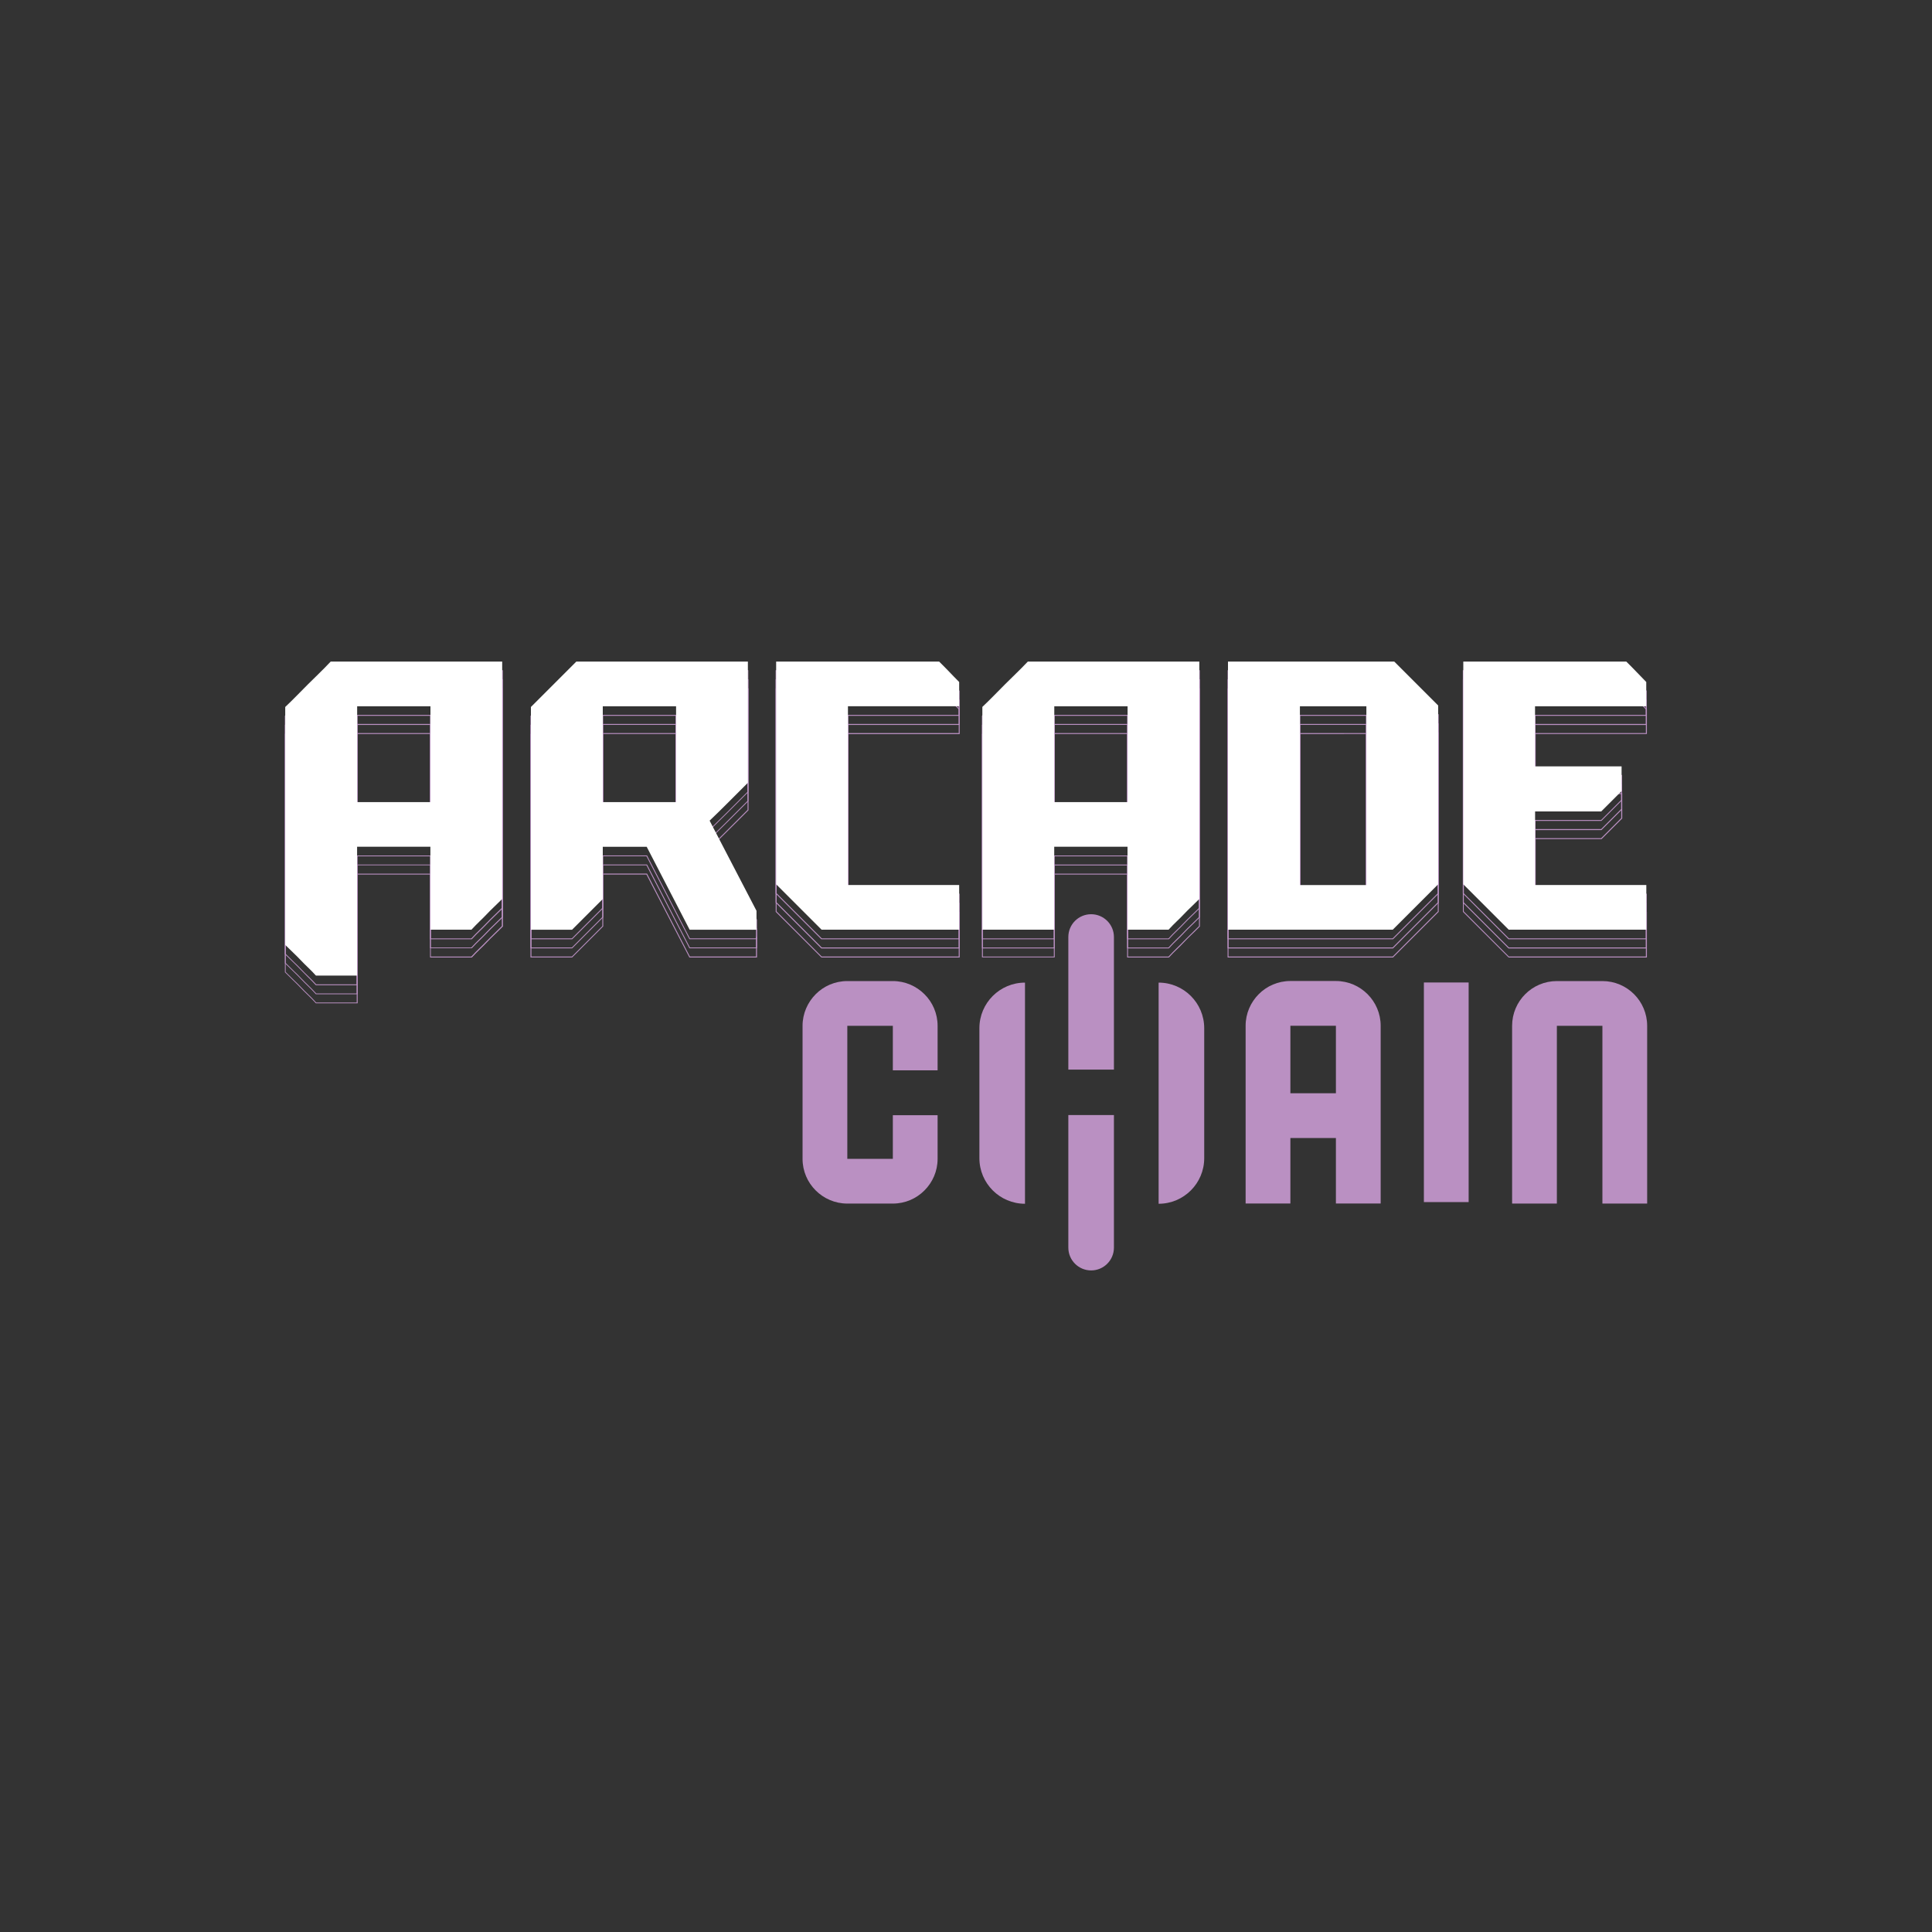 <?xml version="1.0" encoding="utf-8"?>
<!-- Generator: Adobe Illustrator 26.0.2, SVG Export Plug-In . SVG Version: 6.00 Build 0)  -->
<svg version="1.1" id="Layer_1" xmlns="http://www.w3.org/2000/svg" xmlns:xlink="http://www.w3.org/1999/xlink" x="16px" y="16px"
	 viewBox="0 0 3000 3000" style="enable-background:new 0 0 3000 3000;" xml:space="preserve">
<rect x="0" y="0" width="3000" height="3000" fill="#333333" stroke="none"/>
<style type="text/css">
	.st0{fill:#BA90C2;}
	.st1{fill:#FFFFFF;}
</style>
<g>
	<g>
		<path class="st0" d="M2488.2,1523.4h-70.7l0,0c-38.4,0-69.5,31.1-69.5,69.5v0v276h69.5v-276h70.7v276h69.5v-276v0
			C2557.7,1554.5,2526.6,1523.4,2488.2,1523.4L2488.2,1523.4z"/>
		<path class="st0" d="M1455.9,1662v-69.1c0-19.2-7.8-36.6-20.4-49.1c-12.6-12.6-30-20.4-49.1-20.4h-70.7
			c-19.2,0-36.6,7.8-49.1,20.4s-20.4,30-20.4,49.1v206.5c0,19.2,7.8,36.6,20.4,49.1c12.6,12.6,30,20.4,49.1,20.4h70.7
			c19.2,0,36.6-7.8,49.1-20.4c12.6-12.6,20.4-29.9,20.4-49.1v-67.7h-69.5v67.7h-70.7v-206.5h70.7v69.1H1455.9z"/>
		<rect x="2211" y="1525.6" class="st0" width="69.5" height="341"/>
		<path class="st0" d="M2123.5,1543.7c-12.6-12.6-30-20.4-49.1-20.4h-70.7c-19.2,0-36.6,7.8-49.1,20.4c-12.6,12.6-20.4,30-20.4,49.1
			v104.8v69.5v101.7h69.5v-101.7h70.7v101.7h69.5v-101.7v-69.5v-104.8C2143.9,1573.7,2136.1,1556.3,2123.5,1543.7z M2003.7,1697.6
			v-104.8h70.7v104.8H2003.7z"/>
		<g>
			<path class="st0" d="M1591.6,1525.8L1591.6,1525.8c-39.1,0-70.8,31.7-70.8,70.8v201.8c0,39.1,31.7,70.8,70.8,70.8h0V1525.8z"/>
			<path class="st0" d="M1799.1,1525.8L1799.1,1525.8c39.1,0,70.8,31.7,70.8,70.8v201.8c0,39.1-31.7,70.8-70.8,70.8h0V1525.8z"/>
			<path class="st0" d="M1694.3,1972.7L1694.3,1972.7c-19.6,0-35.4-15.9-35.4-35.4v-205.9h70.8v205.9
				C1729.7,1956.8,1713.9,1972.7,1694.3,1972.7z"/>
			<path class="st0" d="M1694.3,1419.6L1694.3,1419.6c19.6,0,35.4,15.9,35.4,35.4v205.9h-70.8V1455
				C1658.9,1435.4,1674.7,1419.6,1694.3,1419.6z"/>
		</g>
	</g>
	<g>
		<g>
			<path class="st0" d="M553.9,1110.1v150.2h115.2v-150.2H553.9z M667.7,1258.9H555.3v-147.4h112.4V1258.9z M553.9,1110.1v150.2
				h115.2v-150.2H553.9z M667.7,1258.9H555.3v-147.4h112.4V1258.9z M513.2,1040.7l-0.2,0.2c-6.5,6.9-12.8,13.2-18.5,18.8
				c-5.5,5.3-11.1,10.8-16.7,16.4c-5.2,5.2-10.5,10.6-16.4,16.7c-5.2,5.4-11.2,11.3-18.4,18.2c-0.1,0.1-0.3,0.3-0.5,0.4l-0.2,0.2
				v370l0.2,0.2c0.4,0.4,0.8,0.8,1.2,1.2c4.5,4.4,8.4,8.2,11.8,11.5c4,3.8,7.7,7.5,11.1,11.1c3.6,3.8,7.3,7.5,11.1,11.2
				c3.8,3.6,8,7.9,12.5,12.8l0.2,0.2h64.9v-200.1h112.4v128.8h64.9l0.2-0.2c4.7-5,8.7-9.2,12.5-12.7c3.8-3.6,7.5-7.4,11.2-11.2
				c3.5-3.7,7.2-7.4,11.1-11.1c3.4-3.2,7.2-7.1,11.8-11.5c0.4-0.4,0.8-0.8,1.3-1.3l0.2-0.2v-369.6H513.2z M779.2,1409.8
				c-5,5-9.2,9.1-12.8,12.5c-3.8,3.7-7.6,7.4-11.2,11.2c-3.6,3.8-7.3,7.5-11.1,11.1c-3.7,3.5-7.7,7.6-12.3,12.6h-62.8v-128.8H553.9
				v200.1H491c-4.4-4.8-8.5-9-12.3-12.6c-3.8-3.6-7.5-7.3-11.1-11.1c-3.4-3.6-7.1-7.3-11.2-11.1c-3.7-3.6-7.9-7.7-12.8-12.6v-368.8
				c7.3-7,13.4-12.9,18.7-18.4c5.8-6.1,11.2-11.5,16.4-16.7c5.6-5.6,11.2-11.1,16.6-16.4c5.8-5.6,12-11.9,18.4-18.7h265.5V1409.8z
				 M553.9,1110.1v150.2h115.2v-150.2H553.9z M667.7,1258.9H555.3v-147.4h112.4V1258.9z"/>
		</g>
		<g>
			<path class="st0" d="M935.2,1110.1v150.2h115.2v-150.2H935.2z M1049,1258.9H936.6v-147.4H1049V1258.9z M935.2,1110.1v150.2h115.2
				v-150.2H935.2z M1049,1258.9H936.6v-147.4H1049V1258.9z M1174.7,1426.8l-62.1-119.4l-0.7-1.4l-4.2-8l-0.7-1.4l-4.2-8
				c1.4-1.4,2.9-2.8,4.3-4.2c7.9-7.7,15.7-15.4,23.3-22.9l31.6-31.6v-189.2H894.6l-70.9,70.9v346.9h64.8l46.8-46.8l1.4-1.4v-80.7
				h67.1l66.5,128.4l0.2,0.4h105v-30.3L1174.7,1426.8z M1173.9,1457.1h-102.6l-66.4-128.4l-0.2-0.4h-69.4v81.5l-47.3,47.3h-62.8
				v-344.8l70.1-70.1h265.5v187.2l-31.2,31.2c-7.5,7.5-15.2,15.1-23,22.6c-1.6,1.6-3.3,3.3-5,4.9l-0.4,0.4l4.9,9.4l0.7,1.4l4.2,8
				l0.7,1.4l62.5,120.1V1457.1z M935.2,1110.1v150.2h115.2v-150.2H935.2z M1049,1258.9H936.6v-147.4H1049V1258.9z"/>
		</g>
		<g>
			<path class="st0" d="M1489.9,1072.6l-0.5-0.5c-6-6-11-11.2-15-15.4c-4.1-4.3-9.3-9.6-15.6-15.8l-0.2-0.2h-254.2v346.9l1.4,1.4
				l69.5,69.5h214.7v-70.8h-172.7v-276.2h172.7v-38.7L1489.9,1072.6z M1488.7,1110.1h-172.6v279h172.6v68H1276l-70.1-70.1v-344.8
				H1458c6.2,6.1,11.3,11.4,15.4,15.6c4.1,4.3,9.2,9.5,15.3,15.6V1110.1z"/>
		</g>
		<g>
			<path class="st0" d="M1636.4,1110.1v150.2h115.2v-150.2H1636.4z M1750.2,1258.9h-112.4v-147.4h112.4V1258.9z M1636.4,1110.1
				v150.2h115.2v-150.2H1636.4z M1750.2,1258.9h-112.4v-147.4h112.4V1258.9z M1595.7,1040.7l-0.2,0.2c-6.6,6.9-12.8,13.2-18.6,18.8
				c-5.5,5.3-11.1,10.8-16.7,16.4c-5.2,5.3-10.7,10.9-16.4,16.7c-5.3,5.5-11.4,11.4-18.4,18.1c-0.1,0.1-0.3,0.3-0.5,0.5l-0.2,0.2
				v346.9h113v-128.8h112.4v128.8h64.9l0.2-0.2c4.4-4.8,8.6-9.1,12.5-12.8c3.8-3.6,7.5-7.3,11.1-11.1c3.5-3.7,7.2-7.4,11.1-11.1
				c3.5-3.4,7.4-7.1,11.8-11.6c0.4-0.4,0.8-0.8,1.2-1.2l0.2-0.2v-369.6H1595.7z M1861.8,1409.8c-4.8,4.8-9,8.9-12.8,12.5
				c-3.9,3.7-7.6,7.4-11.2,11.2c-3.6,3.8-7.3,7.5-11.1,11.1c-3.8,3.6-7.9,7.8-12.3,12.6h-62.8v-128.8h-115.2v128.8h-110.2v-344.8
				c7.1-6.8,13.2-12.8,18.6-18.4c5.7-5.8,11.2-11.4,16.4-16.7c5.6-5.6,11.2-11.1,16.7-16.4c5.7-5.6,11.9-11.8,18.4-18.6h265.5
				V1409.8z M1636.4,1110.1v150.2h115.2v-150.2H1636.4z M1750.2,1258.9h-112.4v-147.4h112.4V1258.9z"/>
		</g>
		<g>
			<path class="st0" d="M2017.8,1110.1v279h104.7v-279H2017.8z M2121,1387.7h-101.9v-276.2H2121V1387.7z M2017.8,1110.1v279h104.7
				v-279H2017.8z M2121,1387.7h-101.9v-276.2H2121V1387.7z M2165.3,1040.7h-259.1v417.8h256.9l70.9-70.9v-278.2L2165.3,1040.7z
				 M2232.6,1387l-70.1,70.1h-254.9v-414.9h257.1l67.9,67.9V1387z M2017.8,1110.1v279h104.7v-279H2017.8z M2121,1387.7h-101.9
				v-276.2H2121V1387.7z"/>
		</g>
		<g>
			<path class="st0" d="M2556.9,1072.6c-0.1-0.1-0.3-0.3-0.5-0.5c-6-6-11-11.1-15-15.4c-4.1-4.3-9.3-9.6-15.6-15.8l-0.2-0.2h-254.1
				v346.9l1.4,1.4l69.5,69.5h214.7v-70.8h-172.7v-113h102.3l30.6-30.6l1.4-1.4v-39.3h-134.4v-91.9h172.7v-38.7L2556.9,1072.6z
				 M2555.7,1110.1h-172.6v94.7h134.3v37.3l-31.2,31.2h-103.1v115.8h172.6v68H2343l-70.1-70.1v-344.8H2525
				c6.1,6.1,11.3,11.4,15.3,15.6c4.1,4.3,9.3,9.5,15.4,15.6V1110.1z"/>
		</g>
	</g>
	<g>
		<g>
			<path class="st0" d="M553.9,1124.2v150.2h115.2v-150.2H553.9z M667.7,1273H555.3v-147.3h112.4V1273z M553.9,1124.2v150.2h115.2
				v-150.2H553.9z M667.7,1273H555.3v-147.3h112.4V1273z M513.2,1054.8l-0.2,0.2c-6.5,6.9-12.8,13.2-18.5,18.8
				c-5.5,5.3-11.1,10.8-16.7,16.4c-5.1,5.1-10.5,10.6-16.4,16.7c-5,5.2-10.8,10.9-17.6,17.4c-0.2,0.2-0.5,0.4-0.7,0.7
				c-0.1,0.1-0.3,0.3-0.5,0.4l-0.2,0.2v370.1l0.2,0.2l1.2,1.2c4.5,4.4,8.4,8.2,11.8,11.5c4,3.8,7.7,7.5,11.1,11.1
				c3.6,3.8,7.3,7.5,11.1,11.1c3.8,3.6,8,7.9,12.5,12.8l0.2,0.2h64.9v-200.2h112.4v128.8h64.9l0.2-0.2c4.7-5,8.7-9.2,12.5-12.7
				c3.8-3.6,7.5-7.3,11.2-11.2c3.5-3.7,7.2-7.4,11.1-11.1c3.4-3.2,7.2-7,11.8-11.5l1.3-1.3l0.2-0.2v-369.6H513.2z M779.2,1423.9
				c-5,5-9.2,9.1-12.8,12.5c-3.9,3.7-7.6,7.4-11.2,11.2c-3.6,3.8-7.3,7.5-11.1,11.1c-3.7,3.5-7.7,7.6-12.3,12.6h-62.8v-128.8H553.9
				v200.1H491c-4.4-4.8-8.5-9-12.3-12.6c-3.7-3.6-7.5-7.3-11.1-11.1c-3.4-3.6-7.1-7.3-11.2-11.1c-3.7-3.6-7.9-7.7-12.8-12.6v-368.8
				c7.3-6.9,13.4-12.9,18.7-18.4c5.9-6.1,11.3-11.5,16.4-16.7c5.6-5.6,11.2-11.1,16.6-16.4c5.8-5.6,12-11.8,18.4-18.6h265.5V1423.9z
				 M553.9,1124.2v150.2h115.2v-150.2H553.9z M667.7,1273H555.3v-147.3h112.4V1273z"/>
		</g>
		<g>
			<path class="st0" d="M935.2,1124.2v150.2h115.2v-150.2H935.2z M1049,1273H936.6v-147.4H1049V1273z M935.2,1124.2v150.2h115.2
				v-150.2H935.2z M1049,1273H936.6v-147.4H1049V1273z M1174.7,1440.9l-0.7-1.4l-66.2-127.4l-0.7-1.4l-4.2-8
				c1.3-1.2,2.5-2.4,3.8-3.7c0.4-0.3,0.8-0.7,1.1-1.1c1.4-1.4,2.9-2.8,4.3-4.2c6.3-6.1,12.5-12.2,18.5-18.2l30.1-30.1l1.4-1.4
				v-189.2H894.6l-69.5,69.6l-0.7,0.7l-0.7,0.7v346.8h64.8l46.8-46.8l1.4-1.4v-80.7h67.1l66.5,128.4l0.2,0.4h105v-30.3
				L1174.7,1440.9z M1173.9,1471.2h-102.6l-66.4-128.4l-0.2-0.4h-69.4v81.5l-47.3,47.3h-62.8v-344.8l70.1-70.1h265.5v187.2
				l-31.2,31.2c-5.9,5.9-12,11.9-18.1,17.9c-1.4,1.4-2.8,2.8-4.3,4.2c-0.3,0.3-0.7,0.7-1.1,1.1c-1.5,1.4-3,2.9-4.5,4.3l-0.4,0.4
				l4.9,9.4l0.7,1.4l67.3,129.5V1471.2z M935.2,1124.2v150.2h115.2v-150.2H935.2z M1049,1273H936.6v-147.4H1049V1273z"/>
		</g>
		<g>
			<path class="st0" d="M1489.9,1086.7c-0.1-0.1-0.3-0.3-0.5-0.5c-0.2-0.2-0.5-0.5-0.7-0.7c-5.7-5.7-10.5-10.6-14.3-14.6
				c-4.1-4.3-9.3-9.6-15.6-15.8l-0.2-0.2h-254.2v346.9l1.4,1.4l69.5,69.5h214.7v-70.8h-172.7v-276.2h172.7v-38.7L1489.9,1086.7z
				 M1488.7,1124.2h-172.6v279h172.6v68H1276l-70.1-70.1v-344.8H1458c6.1,6.1,11.3,11.4,15.4,15.6c4,4.2,9.2,9.5,15.3,15.6V1124.2z"
				/>
		</g>
		<g>
			<path class="st0" d="M1636.4,1124.2v150.2h115.2v-150.2H1636.4z M1750.2,1273h-112.4v-147.4h112.4V1273z M1636.4,1124.2v150.2
				h115.2v-150.2H1636.4z M1750.2,1273h-112.4v-147.4h112.4V1273z M1595.7,1054.8l-0.2,0.2c-6.6,6.9-12.8,13.2-18.6,18.8
				c-5.5,5.3-11.1,10.8-16.7,16.4c-5.2,5.3-10.7,10.9-16.4,16.7c-5.2,5.3-11,11.1-17.6,17.4c-0.2,0.2-0.5,0.4-0.7,0.7
				c-0.1,0.1-0.3,0.3-0.5,0.5l-0.2,0.2v346.9h113v-128.8h112.4v128.8h64.9l0.2-0.2c4.4-4.8,8.6-9.1,12.5-12.7
				c3.8-3.6,7.5-7.3,11.1-11.2c3.5-3.7,7.2-7.4,11.1-11.1c3.5-3.4,7.4-7.1,11.8-11.6c0.4-0.4,0.8-0.8,1.2-1.2l0.2-0.2v-369.6H1595.7
				z M1861.8,1423.9c-4.9,4.8-9.1,8.9-12.8,12.5c-3.9,3.7-7.6,7.4-11.2,11.2c-3.6,3.8-7.3,7.5-11.1,11.1c-3.8,3.6-7.9,7.9-12.3,12.6
				h-62.8v-128.8h-115.2v128.8h-110.2v-344.8c7.1-6.8,13.2-12.8,18.6-18.4c5.7-5.8,11.2-11.4,16.4-16.7c5.6-5.6,11.2-11.1,16.7-16.4
				c5.7-5.5,11.9-11.8,18.4-18.6h265.5V1423.9z M1636.4,1124.2v150.2h115.2v-150.2H1636.4z M1750.2,1273h-112.4v-147.4h112.4V1273z"
				/>
		</g>
		<g>
			<path class="st0" d="M2017.8,1124.2v279h104.7v-279H2017.8z M2121,1401.8h-101.9v-276.2H2121V1401.8z M2017.8,1124.2v279h104.7
				v-279H2017.8z M2121,1401.8h-101.9v-276.2H2121V1401.8z M2233.3,1122.9l-0.7-0.7l-67.3-67.3h-259.1v417.8h256.9l70.9-70.9v-278.2
				L2233.3,1122.9z M2232.6,1401.1l-70.1,70.1h-254.9v-414.9h257.1l67.9,67.9V1401.1z M2017.8,1124.2v279h104.7v-279H2017.8z
				 M2121,1401.8h-101.9v-276.2H2121V1401.8z"/>
		</g>
		<g>
			<path class="st0" d="M2556.9,1086.7c-0.1-0.1-0.3-0.3-0.5-0.5c-0.2-0.2-0.5-0.5-0.7-0.7c-5.7-5.7-10.5-10.6-14.3-14.6
				c-4.1-4.3-9.4-9.6-15.6-15.8l-0.2-0.2h-254.1v346.9l1.4,1.4l69.5,69.5h214.7v-70.8h-172.7v-112.9h102.3l30.6-30.6l1.4-1.4v-39.3
				h-134.4v-91.9h172.7v-38.7L2556.9,1086.7z M2555.7,1124.2h-172.6v94.7h134.3v37.3l-31.2,31.2h-103.1v115.8h172.6v68H2343
				l-70.1-70.1v-344.8H2525c6.1,6.1,11.3,11.4,15.3,15.6c4.1,4.2,9.2,9.5,15.4,15.6V1124.2z"/>
		</g>
	</g>
	<g>
		<g>
			<path class="st0" d="M553.9,1138.3v150.2h115.2v-150.2H553.9z M667.7,1287.1H555.3v-147.3h112.4V1287.1z M553.9,1138.3v150.2
				h115.2v-150.2H553.9z M667.7,1287.1H555.3v-147.3h112.4V1287.1z M513.2,1068.9l-0.2,0.2c-6.5,6.9-12.8,13.2-18.5,18.8
				c-5.5,5.3-11.1,10.8-16.7,16.4c-5.2,5.1-10.5,10.6-16.4,16.6c-5,5.2-10.8,10.9-17.6,17.4c-0.2,0.2-0.5,0.4-0.7,0.7
				c-0.1,0.1-0.3,0.3-0.5,0.4l-0.2,0.2v370.1l0.2,0.2c5,5,9.2,9.1,13,12.8c4,3.8,7.7,7.5,11.1,11.1c3.6,3.8,7.3,7.5,11.1,11.1
				c3.8,3.6,8,7.9,12.5,12.8l0.2,0.2h64.9V1358h112.4v128.8h64.9l0.2-0.2c4.7-5,8.7-9.2,12.5-12.7c3.8-3.6,7.5-7.3,11.2-11.2
				c3.5-3.7,7.2-7.4,11.1-11.1c3.7-3.5,8-7.7,13.1-12.8l0.2-0.2v-369.6H513.2z M779.2,1438c-5,5-9.2,9.1-12.8,12.6
				c-3.8,3.6-7.6,7.4-11.2,11.1c-3.6,3.8-7.3,7.5-11.1,11.1c-3.7,3.5-7.7,7.6-12.3,12.6h-62.8v-128.8H553.9v200.1H491
				c-4.4-4.8-8.5-9-12.3-12.6c-3.8-3.6-7.5-7.3-11.1-11.1c-3.4-3.6-7.1-7.3-11.2-11.1c-3.7-3.6-7.9-7.7-12.8-12.6v-368.8
				c7.3-6.9,13.4-12.9,18.7-18.4c5.8-6,11.2-11.5,16.4-16.7c5.6-5.6,11.2-11.1,16.6-16.3c5.8-5.6,12-11.9,18.4-18.7h265.5V1438z
				 M553.9,1138.3v150.2h115.2v-150.2H553.9z M667.7,1287.1H555.3v-147.3h112.4V1287.1z"/>
		</g>
		<g>
			<path class="st0" d="M935.2,1138.3v150.2h115.2v-150.2H935.2z M1049,1287.1H936.6v-147.3H1049V1287.1z M935.2,1138.3v150.2h115.2
				v-150.2H935.2z M1049,1287.1H936.6v-147.3H1049V1287.1z M1173.9,1453.6v31.7h-102.6l-66.4-128.4l-0.2-0.4h-69.4v81.5l-47.3,47.3
				h-62.8v-344.9l70.1-70.1h265.5v187.2l-31.2,31.2c-4.3,4.3-8.7,8.7-13.2,13.1c-1.4,1.4-2.9,2.8-4.3,4.2c-0.3,0.4-0.7,0.7-1.1,1.1
				c-1.3,1.3-2.5,2.5-3.8,3.7c-0.3,0.4-0.7,0.7-1.1,1.1l-4.5,4.3l-0.4,0.4l66.1,127.1h1.6l-65.9-126.8c1.3-1.2,2.5-2.4,3.8-3.7
				c0.4-0.3,0.8-0.7,1.1-1.1c1.3-1.2,2.5-2.4,3.8-3.7c0.4-0.3,0.8-0.7,1.1-1.1c1.4-1.4,2.9-2.8,4.3-4.2c4.6-4.5,9.1-9,13.6-13.5
				l31.6-31.5v-189.2H894.6l-69.5,69.6l-0.7,0.7l-0.7,0.7v346.8h64.8l48.2-48.2V1358h67.1l66.5,128.4l0.2,0.4h105v-30.3
				L1173.9,1453.6z M935.2,1138.3v150.2h115.2v-150.2H935.2z M1049,1287.1H936.6v-147.3H1049V1287.1z"/>
		</g>
		<g>
			<path class="st0" d="M1489.9,1100.8c-0.4-0.4-0.8-0.8-1.2-1.2c-1-1-1.9-2-2.8-2.9c-4.4-4.5-8.3-8.4-11.4-11.7
				c-4.1-4.3-9.3-9.6-15.6-15.8l-0.2-0.2h-254.2v346.9l71,70.9h214.7v-70.8h-172.7v-276.1h172.7V1101L1489.9,1100.8z M1488.7,1138.3
				h-172.6v279h172.6v68H1276l-70.1-70.1v-344.9H1458c6.1,6.1,11.3,11.4,15.4,15.6c2.9,3,6.4,6.7,10.4,10.7l4.9,4.9V1138.3z"/>
		</g>
		<g>
			<path class="st0" d="M1636.4,1138.3v150.2h115.2v-150.2H1636.4z M1750.2,1287.1h-112.4v-147.3h112.4V1287.1z M1636.4,1138.3
				v150.2h115.2v-150.2H1636.4z M1750.2,1287.1h-112.4v-147.3h112.4V1287.1z M1595.7,1068.9l-0.2,0.2c-6.6,7-12.8,13.3-18.6,18.8
				c-5.5,5.3-11.1,10.8-16.7,16.4c-5.2,5.2-10.7,10.8-16.4,16.6c-5.2,5.4-11,11.1-17.6,17.4c-0.2,0.2-0.5,0.5-0.7,0.7l-0.5,0.5
				l-0.2,0.2v346.9h113V1358h112.4v128.8h64.9l0.2-0.2c4.4-4.8,8.6-9.1,12.5-12.7c3.8-3.6,7.5-7.3,11.1-11.2
				c3.5-3.7,7.2-7.4,11.1-11.1c3.8-3.6,8.2-7.9,13-12.8l0.2-0.2v-369.6H1595.7z M1861.8,1438c-4.8,4.8-9.1,9-12.8,12.6
				c-3.9,3.7-7.6,7.4-11.2,11.1c-3.6,3.8-7.3,7.5-11.1,11.1c-3.8,3.6-7.9,7.9-12.3,12.6h-62.8v-128.8h-115.2v128.8h-110.2v-344.9
				c7.1-6.8,13.2-12.8,18.6-18.4c5.7-5.8,11.2-11.4,16.4-16.7c5.6-5.6,11.2-11.1,16.7-16.4c5.7-5.5,11.9-11.8,18.4-18.6h265.5V1438z
				 M1636.4,1138.3v150.2h115.2v-150.2H1636.4z M1750.2,1287.1h-112.4v-147.3h112.4V1287.1z"/>
		</g>
		<g>
			<path class="st0" d="M2017.8,1138.3v279h104.7v-279H2017.8z M2121,1415.9h-101.9v-276.1H2121V1415.9z M2017.8,1138.3v279h104.7
				v-279H2017.8z M2121,1415.9h-101.9v-276.1H2121V1415.9z M2233.3,1137l-0.7-0.7l-67.3-67.3h-259.1v417.8h256.9l70.9-70.9v-278.2
				L2233.3,1137z M2232.6,1415.2l-70.1,70.1h-254.9v-414.9h257.1l67.9,67.9V1415.2z M2017.8,1138.3v279h104.7v-279H2017.8z
				 M2121,1415.9h-101.9v-276.1H2121V1415.9z"/>
		</g>
		<g>
			<path class="st0" d="M2556.9,1100.8l-1.2-1.2c-1-1-1.9-1.9-2.8-2.9c-4.4-4.4-8.3-8.4-11.4-11.7c-4.1-4.3-9.4-9.6-15.6-15.8
				l-0.2-0.2h-254.1v346.9l71,70.9h214.7v-70.8h-172.7V1303h102.3l32.1-32.1v-39.3h-134.4v-91.8h172.7V1101L2556.9,1100.8z
				 M2555.7,1138.3h-172.6v94.7h134.3v37.3l-31.2,31.2h-103.1v115.8h172.6v68H2343l-70.1-70.1v-344.9H2525
				c6.1,6.1,11.3,11.4,15.3,15.6c2.9,3,6.5,6.7,10.5,10.7c1.5,1.5,3.2,3.2,4.9,4.9V1138.3z"/>
		</g>
	</g>
	<g>
		<g>
			<path class="st1" d="M513.5,1027.3c-6.7,7-12.8,13.3-18.6,18.9c-5.7,5.5-11.3,11-16.7,16.4c-5.4,5.4-10.8,10.9-16.4,16.6
				c-5.6,5.7-11.8,11.9-18.9,18.6v369.4c0.2,0.2,0.5,0.5,0.7,0.7c4.5,4.5,8.6,8.5,12.3,12c3.9,3.7,7.6,7.4,11.1,11.1
				c3.5,3.7,7.2,7.4,11.1,11.1c3.9,3.7,8.1,8,12.5,12.8h63.9v-200.1h113.8v128.8h63.8c4.5-4.8,8.6-9.1,12.5-12.8
				c3.9-3.7,7.6-7.4,11.1-11.1c3.5-3.7,7.2-7.4,11.1-11.1c3.7-3.5,7.8-7.5,12.3-12l0.7-0.7v-368.6H513.5z M668.4,1245.5H554.6
				v-148.8h113.8V1245.5z"/>
		</g>
		<g>
			<path class="st1" d="M1116.9,1303.2l-0.7-1.4l-4.2-8l-0.7-1.4l-4.2-8l-0.7-1.4l-4.5-8.7c9.7-9.2,19-18.4,28.1-27.5l30.6-30.6
				c0.2-0.2,0.5-0.5,0.7-0.7v-188.2H894.9l-70.5,70.5v345.9h63.9l47-47l0.7-0.7v-81.1h68.2l66.7,128.8h103.8v-29.4L1116.9,1303.2z
				 M1049.8,1245.5H936v-148.8h113.8V1245.5z"/>
		</g>
		<g>
			<path class="st1" d="M1473.9,1043.1c-4.1-4.3-9.2-9.5-15.6-15.8h-253.1v345.8l70.5,70.5h213.7v-69.4h-172.7v-277.6h172.7V1059
				C1483.2,1052.7,1477.9,1047.4,1473.9,1043.1z"/>
		</g>
		<g>
			<path class="st1" d="M1596,1027.3c-6.7,7-12.9,13.3-18.6,18.8c-5.7,5.6-11.3,11.1-16.7,16.4c-5.4,5.4-10.8,10.9-16.4,16.6
				c-5.6,5.7-11.8,11.9-18.9,18.6v345.9h111.6v-128.8h113.8v128.8h63.8c4.4-4.8,8.6-9.1,12.5-12.8c3.9-3.7,7.6-7.4,11.1-11.1
				c3.5-3.7,7.2-7.4,11.1-11.1c3.7-3.5,7.8-7.5,12.3-12c0.2-0.2,0.5-0.5,0.7-0.7v-368.6H1596z M1750.9,1245.5h-113.8v-148.8h113.8
				V1245.5z"/>
		</g>
		<g>
			<path class="st1" d="M2165,1027.3h-258.2v416.3h255.9l69.8-69.8l0.7-0.7v-277.6L2165,1027.3z M2121.7,1374.3h-103.2v-277.6h103.2
				V1374.3z"/>
		</g>
		<g>
			<path class="st1" d="M2540.9,1043.1c-4.1-4.3-9.2-9.5-15.6-15.8h-253.1v345.8l0.7,0.7l69.8,69.8h213.7v-69.4h-172.7V1260h102.7
				l26.9-26.9l1.4-1.4l3.3-3.3V1190h-134.4v-93.3h172.7V1059C2550.1,1052.7,2544.9,1047.4,2540.9,1043.1z"/>
		</g>
	</g>
</g>
</svg>
